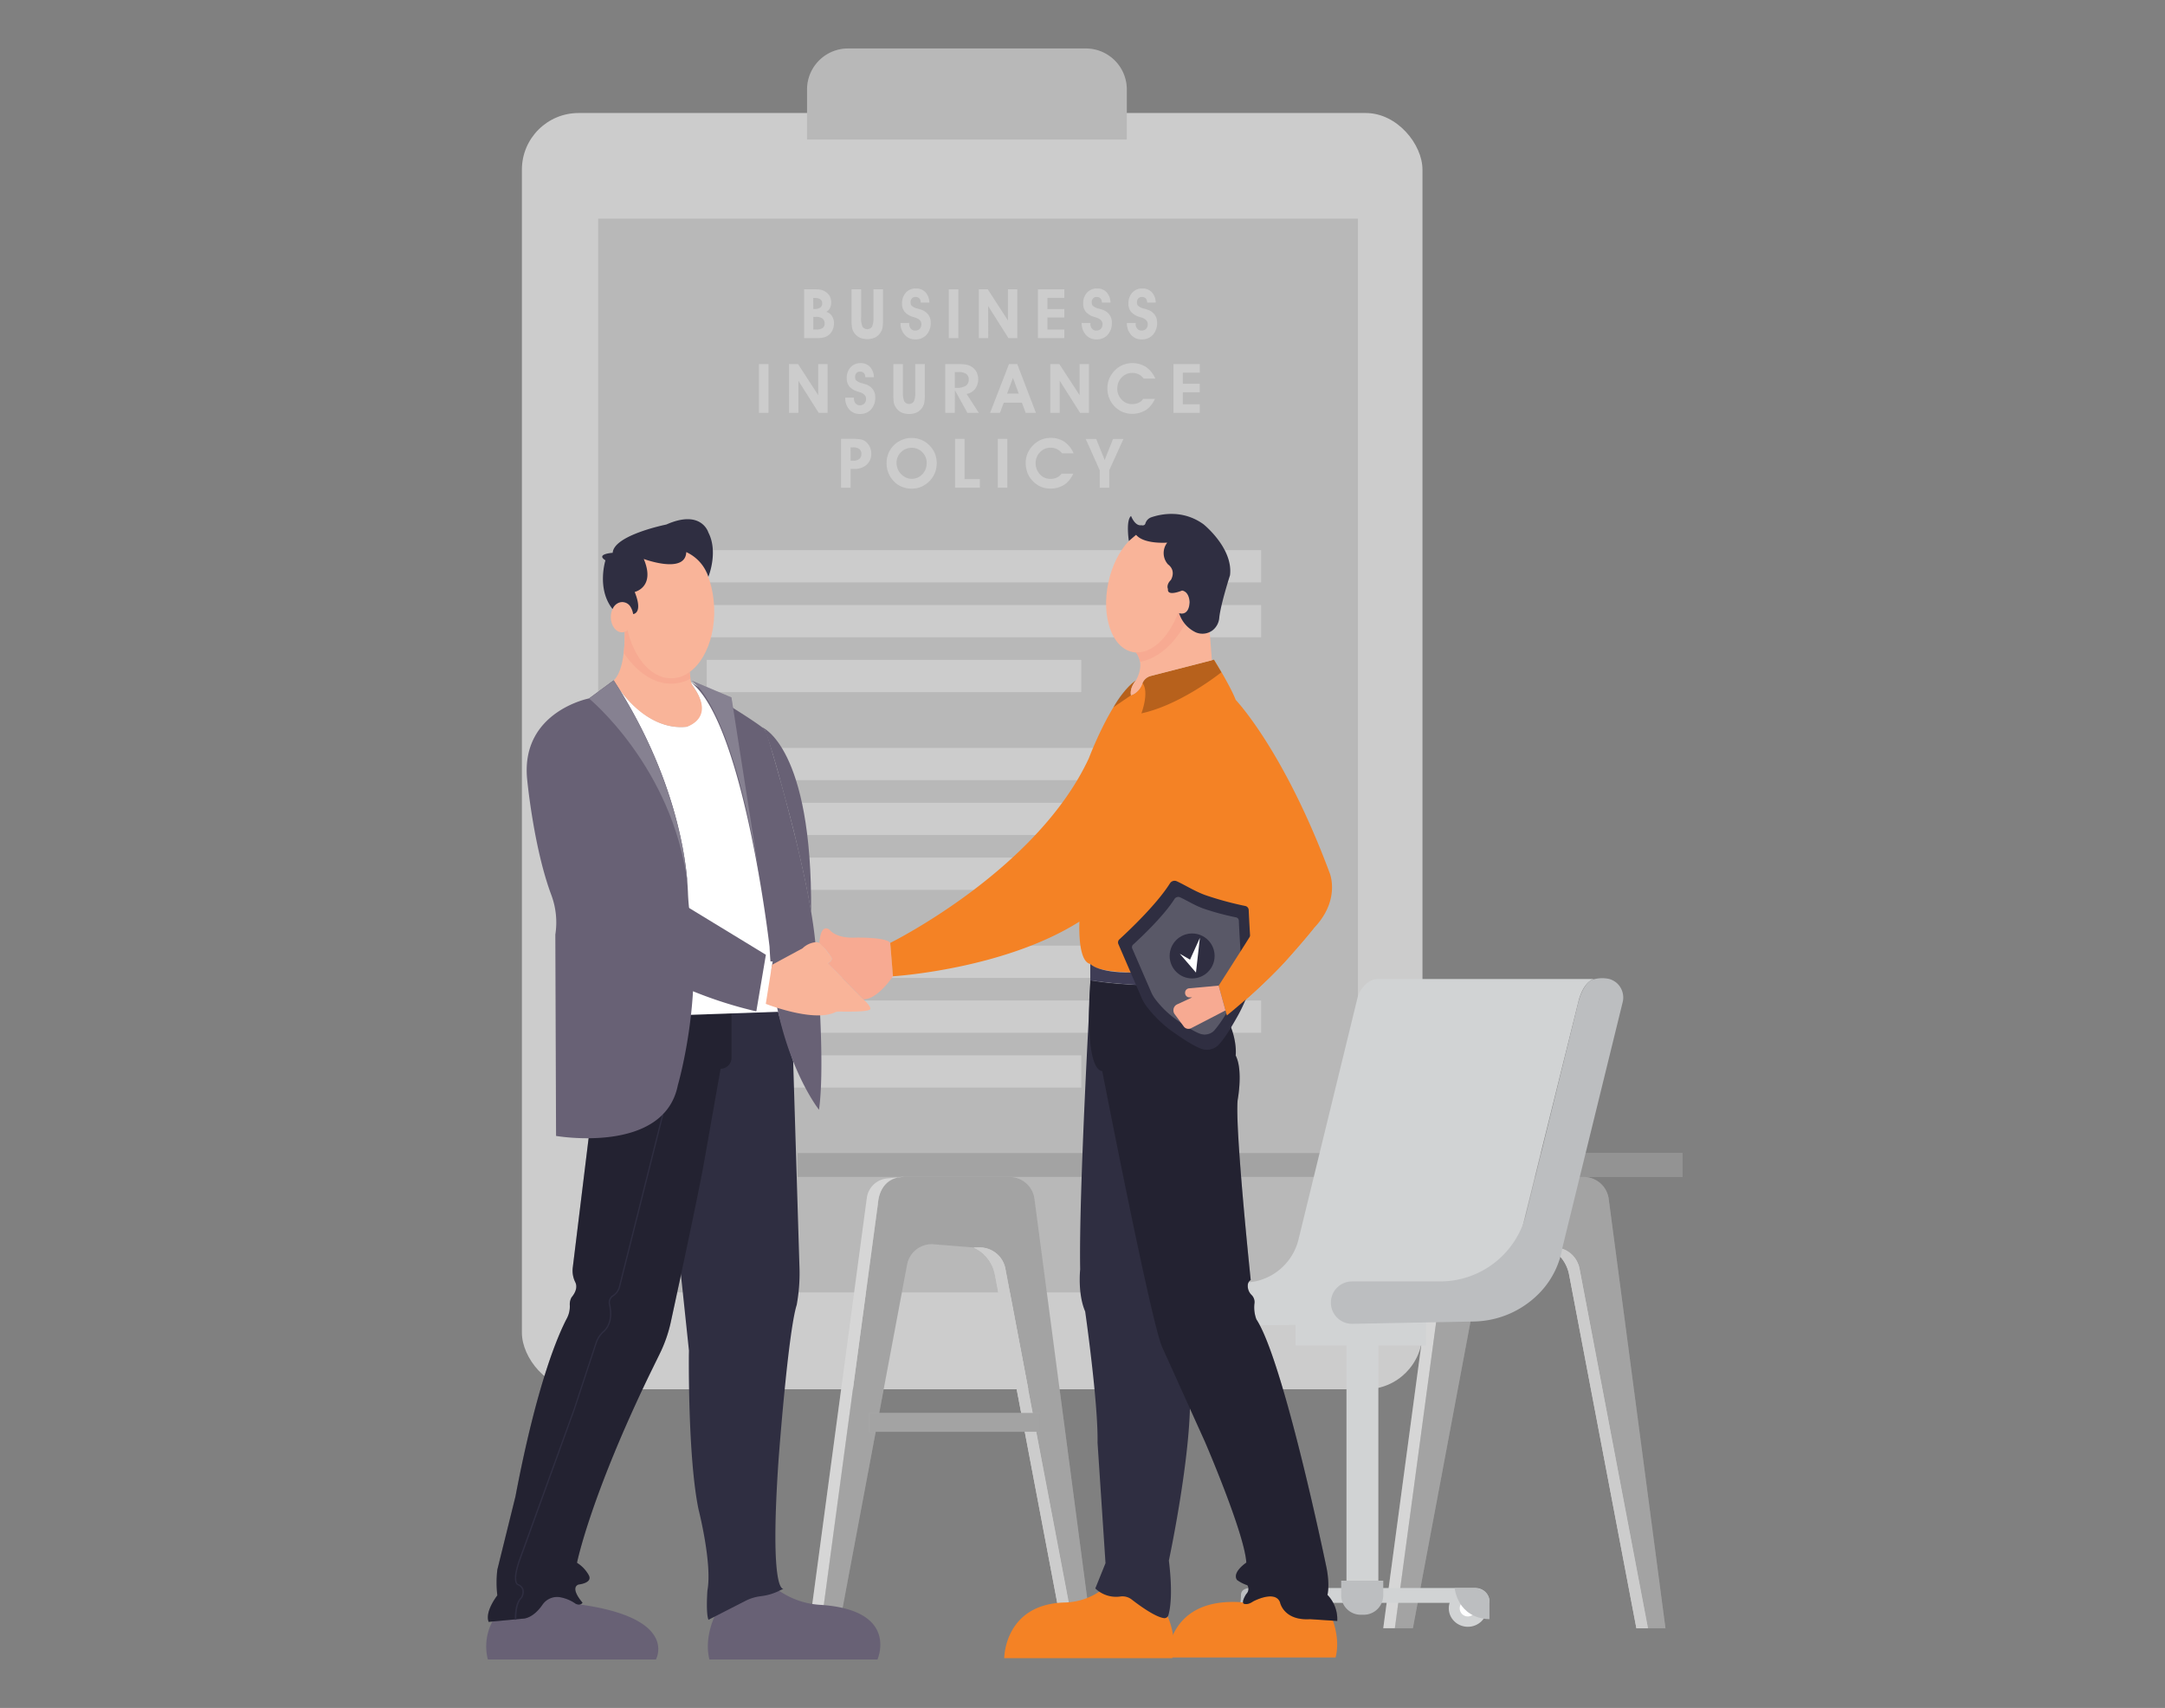 <svg id="be3e26e5-4ea2-4abd-a130-1df7196eee7a" data-name="Layer 1" xmlns="http://www.w3.org/2000/svg" width="865.76" height="682.89" viewBox="0 0 865.76 682.89"><rect x="0" y="0" width="865.76" height="682.89" fill="#808080" stroke="none"/><ellipse cx="586.98" cy="643.05" rx="7.63" ry="7.39" fill="#d1d3d4"/><circle cx="586.98" cy="643.05" r="3.26" fill="#fff"/><circle cx="504.69" cy="643.14" r="6.83" fill="#d1d3d4"/><circle cx="504.69" cy="643.14" r="3.97" fill="#fff"/><rect x="208.7" y="45.19" width="360.13" height="510.28" rx="22.65" fill="#ccc"/><path d="M339.14,19.38h95.06a16.4,16.4,0,0,1,16.4,16.4v20a0,0,0,0,1,0,0H322.73a0,0,0,0,1,0,0v-20A16.4,16.4,0,0,1,339.14,19.38Z" fill="#ccc"/><path d="M339.14,19.38h95.06a16.4,16.4,0,0,1,16.4,16.4v20a0,0,0,0,1,0,0H322.73a0,0,0,0,1,0,0v-20A16.4,16.4,0,0,1,339.14,19.38Z" opacity="0.1"/><rect x="239.2" y="87.42" width="303.82" height="429.34" opacity="0.1"/><rect x="282.61" y="219.97" width="221.71" height="12.9" fill="#ccc"/><rect x="282.61" y="241.91" width="221.71" height="12.9" fill="#ccc"/><rect x="282.61" y="263.84" width="149.78" height="12.9" fill="#ccc"/><rect x="282.61" y="378.09" width="221.71" height="12.9" fill="#ccc"/><rect x="282.61" y="400.03" width="221.71" height="12.9" fill="#ccc"/><rect x="282.61" y="421.96" width="149.78" height="12.9" fill="#ccc"/><rect x="282.61" y="299.03" width="221.71" height="12.9" fill="#ccc"/><rect x="282.61" y="320.97" width="221.71" height="12.9" fill="#ccc"/><rect x="282.61" y="342.9" width="221.71" height="12.9" fill="#ccc"/><path d="M321.56,135.19V115.67h4.19a15.56,15.56,0,0,1,2,.1,5.3,5.3,0,0,1,1.32.34,5.43,5.43,0,0,1,2.47,1.89,5.41,5.41,0,0,1,.35,5.22,3.36,3.36,0,0,1-1.5,1.46,4.06,4.06,0,0,1,2.28,1.65,5.06,5.06,0,0,1,.83,2.91,6.46,6.46,0,0,1-.51,2.56,5.37,5.37,0,0,1-1.41,2,5.6,5.6,0,0,1-2,1.08,12.11,12.11,0,0,1-3.15.32Zm3.67-11.66h.44A4,4,0,0,0,328,123a2,2,0,0,0,.78-1.71,1.87,1.87,0,0,0-.74-1.63,4.06,4.06,0,0,0-2.29-.52h-.55Zm0,8.23h1.15a4.44,4.44,0,0,0,2.56-.59,2.05,2.05,0,0,0,.82-1.8,2.41,2.41,0,0,0-.86-2,3.94,3.94,0,0,0-2.52-.68h-1.15Z" fill="#ccc"/><path d="M340.53,115.67h3.82v11.26a8.46,8.46,0,0,0,.56,3.67,2.3,2.3,0,0,0,3.82,0,8.5,8.5,0,0,0,.55-3.67V115.67h3.82v12.39a15.78,15.78,0,0,1-.22,3.09,5.19,5.19,0,0,1-.77,1.81,5.74,5.74,0,0,1-2.2,2,7.8,7.8,0,0,1-6.19,0,5.74,5.74,0,0,1-2.2-2,5.24,5.24,0,0,1-.76-1.74,15.46,15.46,0,0,1-.23-3.16Z" fill="#ccc"/><path d="M360.11,129.13l3.48,0v.29a2.89,2.89,0,0,0,.65,2,2.14,2.14,0,0,0,1.71.75,2.44,2.44,0,0,0,1.83-.69,2.61,2.61,0,0,0,.67-1.87c0-1.26-.91-2.17-2.71-2.71l-.55-.17a7.07,7.07,0,0,1-3.38-2,5,5,0,0,1-1.1-3.31,6.3,6.3,0,0,1,1.52-4.41,5.28,5.28,0,0,1,4.06-1.66,5,5,0,0,1,3.78,1.48,6.38,6.38,0,0,1,1.57,4.15h-3.46v-.16a2.09,2.09,0,0,0-.56-1.51,2,2,0,0,0-1.48-.58,1.93,1.93,0,0,0-1.48.59,2.29,2.29,0,0,0-.54,1.61,2.53,2.53,0,0,0,.11.76,1.91,1.91,0,0,0,.36.59,5.29,5.29,0,0,0,2.36,1.11c.53.15.94.27,1.23.37a6,6,0,0,1,3,2,5.28,5.28,0,0,1,1,3.26,6.9,6.9,0,0,1-1.68,4.85,5.75,5.75,0,0,1-4.45,1.83,5.43,5.43,0,0,1-4.22-1.77A6.87,6.87,0,0,1,360.11,129.13Z" fill="#ccc"/><path d="M379.41,135.19V115.67h3.82v19.52Z" fill="#ccc"/><path d="M395.18,135.19h-3.75V115.67H395l8.07,12.47V115.67h3.74v19.52h-3.54l-8.13-12.84Z" fill="#ccc"/><path d="M425.6,135.19H415.06V115.67H425.6v3.43h-6.76v4.45h6.76v3.38h-6.76v4.83h6.76Z" fill="#ccc"/><path d="M432.55,129.13l3.49,0v.29a2.88,2.88,0,0,0,.64,2,2.15,2.15,0,0,0,1.72.75,2.43,2.43,0,0,0,1.82-.69,2.57,2.57,0,0,0,.67-1.87c0-1.26-.9-2.17-2.71-2.71l-.55-.17a7.12,7.12,0,0,1-3.38-2,5,5,0,0,1-1.09-3.31,6.26,6.26,0,0,1,1.52-4.41,5.24,5.24,0,0,1,4.05-1.66,5,5,0,0,1,3.78,1.48,6.38,6.38,0,0,1,1.57,4.15h-3.46v-.16a2.09,2.09,0,0,0-.56-1.51,2,2,0,0,0-1.48-.58,1.93,1.93,0,0,0-1.48.59,2.29,2.29,0,0,0-.54,1.61,2.53,2.53,0,0,0,.11.76,1.91,1.91,0,0,0,.36.59,5.34,5.34,0,0,0,2.36,1.11c.53.15.95.27,1.23.37a6,6,0,0,1,3,2,5.28,5.28,0,0,1,1,3.26,6.9,6.9,0,0,1-1.68,4.85,5.73,5.73,0,0,1-4.45,1.83,5.43,5.43,0,0,1-4.22-1.77A6.87,6.87,0,0,1,432.55,129.13Z" fill="#ccc"/><path d="M450.64,129.13l3.49,0v.29a2.88,2.88,0,0,0,.64,2,2.15,2.15,0,0,0,1.72.75,2.42,2.42,0,0,0,1.82-.69,2.57,2.57,0,0,0,.67-1.87c0-1.26-.9-2.17-2.71-2.71l-.55-.17a7,7,0,0,1-3.37-2,4.92,4.92,0,0,1-1.1-3.31,6.26,6.26,0,0,1,1.52-4.41,5.24,5.24,0,0,1,4.05-1.66,5,5,0,0,1,3.78,1.48,6.38,6.38,0,0,1,1.57,4.15h-3.46v-.16a2.09,2.09,0,0,0-.56-1.51,2,2,0,0,0-1.48-.58,1.94,1.94,0,0,0-1.48.59,2.29,2.29,0,0,0-.54,1.61,2.53,2.53,0,0,0,.11.76,1.91,1.91,0,0,0,.36.59,5.34,5.34,0,0,0,2.36,1.11c.53.15.95.27,1.23.37a6,6,0,0,1,3,2,5.28,5.28,0,0,1,1,3.26,6.9,6.9,0,0,1-1.68,4.85,5.73,5.73,0,0,1-4.45,1.83,5.43,5.43,0,0,1-4.22-1.77A6.87,6.87,0,0,1,450.64,129.13Z" fill="#ccc"/><path d="M303.5,165.08V145.57h3.82v19.51Z" fill="#ccc"/><path d="M319.27,165.08h-3.75V145.57h3.61L327.2,158V145.57h3.74v19.51H327.4l-8.13-12.84Z" fill="#ccc"/><path d="M338,159l3.48,0v.28a2.94,2.94,0,0,0,.64,2,2.15,2.15,0,0,0,1.72.75,2.4,2.4,0,0,0,1.82-.69,2.58,2.58,0,0,0,.67-1.87c0-1.26-.9-2.17-2.7-2.71l-.55-.18a7,7,0,0,1-3.38-2,5,5,0,0,1-1.1-3.31,6.3,6.3,0,0,1,1.52-4.41,5.22,5.22,0,0,1,4-1.66,4.93,4.93,0,0,1,3.78,1.48,6.33,6.33,0,0,1,1.57,4.15H346v-.16a2.07,2.07,0,0,0-.56-1.52,2,2,0,0,0-1.47-.57,1.88,1.88,0,0,0-1.48.59,2.25,2.25,0,0,0-.55,1.61,2.19,2.19,0,0,0,.12.75,1.66,1.66,0,0,0,.35.6,5.4,5.4,0,0,0,2.36,1.11l1.23.36a6,6,0,0,1,3,2,5.28,5.28,0,0,1,1,3.26,6.91,6.91,0,0,1-1.67,4.84,5.75,5.75,0,0,1-4.45,1.83,5.45,5.45,0,0,1-4.23-1.77A6.79,6.79,0,0,1,338,159Z" fill="#ccc"/><path d="M357.25,145.57h3.82v11.26a8.42,8.42,0,0,0,.55,3.66,2.29,2.29,0,0,0,3.82,0,8.38,8.38,0,0,0,.56-3.66V145.57h3.82V158a15.66,15.66,0,0,1-.23,3.1,5.18,5.18,0,0,1-.76,1.81,5.83,5.83,0,0,1-2.2,2,7.92,7.92,0,0,1-6.19,0,5.83,5.83,0,0,1-2.2-2,5.26,5.26,0,0,1-.77-1.74,15.76,15.76,0,0,1-.22-3.17Z" fill="#ccc"/><path d="M381.82,165.08H378V145.57h4.64a26.11,26.11,0,0,1,3.29.15,6.78,6.78,0,0,1,1.85.51,5.75,5.75,0,0,1,2.53,2.17,6.55,6.55,0,0,1-.38,7.11,5.51,5.51,0,0,1-3.39,2l4.88,7.57h-4.56l-5-9.06Zm0-10h.85a6.14,6.14,0,0,0,3.52-.84,2.79,2.79,0,0,0,1.2-2.45,2.66,2.66,0,0,0-1-2.29,5.35,5.35,0,0,0-3.14-.73h-1.42Z" fill="#ccc"/><path d="M401.39,161l-1.52,4.08h-3.95l7.57-19.51h3.3l7.47,19.51h-4.09L408.63,161Zm6-3.62-2.31-6.29-2.36,6.29Z" fill="#ccc"/><path d="M423.78,165.08H420V145.57h3.62L431.72,158V145.57h3.74v19.51h-3.54l-8.14-12.84Z" fill="#ccc"/><path d="M462,151.36h-4.67a5.4,5.4,0,0,0-2-1.69,5.74,5.74,0,0,0-2.6-.56,5.63,5.63,0,0,0-2.24.44,5.45,5.45,0,0,0-1.88,1.29,6.29,6.29,0,0,0-1.82,4.42,6.28,6.28,0,0,0,1.72,4.5,5.58,5.58,0,0,0,4.22,1.81,6.17,6.17,0,0,0,2.58-.53,4.6,4.6,0,0,0,1.85-1.56h4.68a10.4,10.4,0,0,1-3.64,4.49,10.45,10.45,0,0,1-9.5.66,9.84,9.84,0,0,1-3.33-2.51,9.58,9.58,0,0,1-1.89-3.14,10.9,10.9,0,0,1-.65-3.77,9.77,9.77,0,0,1,.78-3.87,10.53,10.53,0,0,1,2.28-3.33,9.89,9.89,0,0,1,3.16-2.11,10.35,10.35,0,0,1,9.21.81A11.07,11.07,0,0,1,462,151.36Z" fill="#ccc"/><path d="M479.79,165.08H469.25V145.57h10.54V149H473v4.45h6.76v3.38H473v4.82h6.76Z" fill="#ccc"/><path d="M340.15,195h-3.82V175.47h4.85a16.05,16.05,0,0,1,2.92.2,4.62,4.62,0,0,1,1.72.64,5.84,5.84,0,0,1,1.9,2.16,6.17,6.17,0,0,1,.69,2.87,5.73,5.73,0,0,1-1.85,4.47,7.16,7.16,0,0,1-5,1.68h-1.42Zm0-10.79h1a3.8,3.8,0,0,0,2.45-.69,2.39,2.39,0,0,0,.85-2,2.35,2.35,0,0,0-.82-2,4,4,0,0,0-2.5-.65h-1Z" fill="#ccc"/><path d="M354.53,185.18a10.32,10.32,0,0,1,.43-3,9.82,9.82,0,0,1,1.27-2.68,10,10,0,0,1,8.4-4.39,9.66,9.66,0,0,1,3.75.75A9.92,9.92,0,0,1,371.6,178a10.11,10.11,0,0,1,2.23,3.28,9.8,9.8,0,0,1,.76,3.83,10.84,10.84,0,0,1-.71,3.93,10.28,10.28,0,0,1-5.39,5.54,9.74,9.74,0,0,1-3.91.8,10.15,10.15,0,0,1-4-.78,9.28,9.28,0,0,1-3.26-2.3,10.1,10.1,0,0,1-2.07-3.25A10.5,10.5,0,0,1,354.53,185.18Zm4-.13a6.49,6.49,0,0,0,.42,2.35,6.43,6.43,0,0,0,1.23,2,6.6,6.6,0,0,0,2,1.51,5.6,5.6,0,0,0,2.36.53,5.69,5.69,0,0,0,4.3-1.83,6.35,6.35,0,0,0,1.73-4.54,5.83,5.83,0,0,0-1.75-4.26,5.7,5.7,0,0,0-4.2-1.76,6,6,0,0,0-4.34,1.76A5.76,5.76,0,0,0,358.53,185.05Z" fill="#ccc"/><path d="M391.84,195h-9.91V175.47h3.78v16.08h6.13Z" fill="#ccc"/><path d="M399,195V175.47h3.82V195Z" fill="#ccc"/><path d="M429.33,181.26h-4.66a5.39,5.39,0,0,0-2-1.69,5.76,5.76,0,0,0-2.61-.56,5.62,5.62,0,0,0-2.23.44,5.47,5.47,0,0,0-1.88,1.28,6.41,6.41,0,0,0-1.35,2.05,6.56,6.56,0,0,0,1.25,6.87,5.55,5.55,0,0,0,4.21,1.82,6,6,0,0,0,2.58-.54,4.47,4.47,0,0,0,1.86-1.55h4.68a10.35,10.35,0,0,1-3.65,4.49,10.43,10.43,0,0,1-9.49.66,10,10,0,0,1-3.33-2.51,9.25,9.25,0,0,1-1.89-3.14,11,11,0,0,1-.65-3.78,9.75,9.75,0,0,1,.78-3.86,10.53,10.53,0,0,1,2.28-3.33,9.93,9.93,0,0,1,3.16-2.12,9.79,9.79,0,0,1,3.73-.71,9.56,9.56,0,0,1,5.47,1.53A10.8,10.8,0,0,1,429.33,181.26Z" fill="#ccc"/><path d="M443.58,188v7h-3.82v-7l-5.59-12.49h4.19l3.38,8.4,3.35-8.4h4.17Z" fill="#ccc"/><rect x="318.93" y="461.01" width="353.93" height="9.57" fill="#ccc"/><rect x="318.93" y="461.01" width="353.93" height="9.57" opacity="0.2"/><rect x="570.25" y="461.01" width="102.61" height="9.57" opacity="0.1"/><path d="M328.17,651h7.25l27.33-145.41a10,10,0,0,1,10.58-8.08l19.73,1.58a9.94,9.94,0,0,1,9,8.06L429.33,651h7L413.68,479.34a10.09,10.09,0,0,0-10-8.76H361.33a10.07,10.07,0,0,0-10,8.73Z" fill="#ccc"/><path d="M328.17,651h7.25l27.33-145.41a10,10,0,0,1,10.58-8.08l19.73,1.58a9.94,9.94,0,0,1,9,8.06L429.33,651h7L413.68,479.34a10.09,10.09,0,0,0-10-8.76H361.33a10.07,10.07,0,0,0-10,8.73Z" opacity="0.2"/><path d="M389.33,498.81l2.17-.05a10.44,10.44,0,0,1,10.5,8.48L429.33,651H424.7L397.88,509.79a15.16,15.16,0,0,0-4.65-8.45A14.6,14.6,0,0,0,389.33,498.81Z" fill="#ccc"/><path d="M389.33,498.81l2.17-.05a10.44,10.44,0,0,1,10.5,8.48L429.33,651H424.7L397.88,509.79a15.16,15.16,0,0,0-4.65-8.45A14.6,14.6,0,0,0,389.33,498.81Z" fill="#ccc"/><path d="M323.53,651h4.64l22.88-169.57s.25-10.87,10.28-10.87l-6.61.63a9,9,0,0,0-8.08,7.77Z" fill="#ccc"/><path d="M323.53,651h4.64l22.88-169.57s.25-10.87,10.28-10.87l-6.61.63a9,9,0,0,0-8.08,7.77Z" fill="#fff" opacity="0.2"/><path d="M557.79,651H565l27.33-145.41A10,10,0,0,1,603,497.53l19.73,1.58a9.94,9.94,0,0,1,9,8.06L659,651h7L643.3,479.34a10.09,10.09,0,0,0-10-8.76H591a10.07,10.07,0,0,0-10,8.73Z" fill="#ccc"/><path d="M557.79,651H565l27.33-145.41A10,10,0,0,1,603,497.53l19.73,1.58a9.94,9.94,0,0,1,9,8.06L659,651h7L643.3,479.34a10.09,10.09,0,0,0-10-8.76H591a10.07,10.07,0,0,0-10,8.73Z" opacity="0.2"/><path d="M619,498.81l2.17-.05a10.44,10.44,0,0,1,10.5,8.48L659,651h-4.63L627.5,509.79a15.16,15.16,0,0,0-4.65-8.45A14.6,14.6,0,0,0,619,498.81Z" fill="#ccc"/><path d="M619,498.81l2.17-.05a10.44,10.44,0,0,1,10.5,8.48L659,651h-4.63L627.5,509.79a15.16,15.16,0,0,0-4.65-8.45A14.6,14.6,0,0,0,619,498.81Z" fill="#ccc"/><path d="M553.15,651h4.64l22.88-169.57s.25-10.87,10.28-10.87l-6.61.63a9,9,0,0,0-8.08,7.77Z" fill="#ccc"/><path d="M553.15,651h4.64l22.88-169.57s.25-10.87,10.28-10.87l-6.61.63a9,9,0,0,0-8.08,7.77Z" fill="#fff" opacity="0.2"/><polygon points="570.25 537.97 518.08 537.97 518.08 529.28 570.25 527.41 570.25 537.97" fill="#d1d3d4"/><rect x="538.44" y="535.37" width="12.75" height="98.56" fill="#d1d3d4"/><path d="M499.84,634.94H590.1a5.52,5.52,0,0,1,5.52,5.52v.42a0,0,0,0,1,0,0H499.84a0,0,0,0,1,0,0v-5.94A0,0,0,0,1,499.84,634.94Z" fill="#d1d3d4"/><path d="M581.7,634.94s1,12,13.92,12.46v-6.52s.72-5.07-5.66-5.94Z" fill="#bcbec0"/><path d="M509.27,634.94h-9.43s-3.46-.07-3.59,2.69a28.62,28.62,0,0,1-.35,4.12s3.1,6,7.69,3.3a4.92,4.92,0,0,0,.83-.61C505.72,643.31,509.27,639.79,509.27,634.94Z" fill="#bcbec0"/><rect x="347.49" y="564.93" width="68.41" height="7.54" fill="#ccc"/><rect x="347.49" y="564.93" width="68.41" height="7.54" opacity="0.2"/><path d="M502,512.33l.41-.09a22.62,22.62,0,0,0,16.87-16.75l23.78-97.38s2.39-6.45,7.82-6.67h86.53s-3.91.66-6.09,8.48l-28,112.73-67.18,2.93L539,529.5l-69,.77a8.72,8.72,0,0,1-8.81-8.71h0a8.72,8.72,0,0,1,8.65-8.72l29-.18A16.9,16.9,0,0,0,502,512.33Z" fill="#d1d3d4"/><path d="M631.05,401.1c2-7.91,5.41-9.27,5.41-9.27a12.94,12.94,0,0,1,7.13-.39,7.93,7.93,0,0,1,3,1.66,7.76,7.76,0,0,1,2.28,7.68l-24.06,98a34.23,34.23,0,0,1-8.41,17.37,37.5,37.5,0,0,1-27.21,12.23l-48.51.93h0a8.48,8.48,0,0,1-8.48-8.48h0a8.48,8.48,0,0,1,8.48-8.48h35.23a35.4,35.4,0,0,0,34.38-26.94Z" fill="#bcbec0"/><path d="M536.34,632h16.81a0,0,0,0,1,0,0v5.82a7.81,7.81,0,0,1-7.81,7.81h-1.2a7.81,7.81,0,0,1-7.81-7.81V632a0,0,0,0,1,0,0Z" fill="#bcbec0"/><path d="M532.09,645.64s4.19,8.59,2,17.06H466.89s0-24.63,30.5-22l10.15-6.27a20.47,20.47,0,0,1,24.55,11.2Z" fill="#f48225" data-secondary="true"/><path d="M466.78,645.93s4.18,8.58,2,17.06h-67.2s0-21.59,24.14-22.26A25.94,25.94,0,0,0,438.63,637l3.59-2.22a20.49,20.49,0,0,1,24.56,11.2Z" fill="#f48225" data-secondary="true"/><path d="M436,395.67s-4.63,80.88-4.05,111.89c0,0-1.07,9.71,2,16.82,0,0,5.24,36.52,4.95,52.46L442.08,625,438,635.11a12,12,0,0,0,10.1,3.21,6,6,0,0,1,4.46,1.22c3.24,2.52,9.47,7,12.9,7.44a1.66,1.66,0,0,0,1.77-1.19c.67-2.26,1.83-8.5.19-21.84,0,0,10.51-49.14,8.12-72L460.61,394.1S445.12,393.61,436,392Z" fill="#2f2e41"/><path d="M440.78,428.28s19.35,99.57,23.91,110.23l17.18,38s15.87,36.74,16.52,48.27c0,0-5.87,3.91-3.7,6.95a15.41,15.41,0,0,0,4.13,2.1,2.81,2.81,0,0,1-.43,3.48s-2,3-1.09,3.84c0,0,1.31.87,3.84-.87,0,0,8.77-4.71,10.73.37,0,0,1.37,7.39,12,6.74l10.88.72a14,14,0,0,0-3.92-10.43s1-3.66-.32-10.62c0,0-17.07-82.72-28.09-99.54a13.49,13.49,0,0,1-.8-6.19,4,4,0,0,0-1.07-3.5l0,0a5,5,0,0,1-1.57-4,2.54,2.54,0,0,1,1.17-2.05s-6.38-60.73-5.22-72c0,0,2.24-11.88-.8-17.75,0,0,1.95-15.05-15.22-28.72,0,0-22,2.41-42.83-1.28C436,392,433.17,427.2,440.78,428.28Z" fill="#2f2e41"/><path d="M440.78,428.28s19.35,99.57,23.91,110.23l17.18,38s15.87,36.74,16.52,48.27c0,0-5.87,3.91-3.7,6.95a15.41,15.41,0,0,0,4.13,2.1,2.81,2.81,0,0,1-.43,3.48s-2,3-1.09,3.84c0,0,1.31.87,3.84-.87,0,0,8.77-4.71,10.73.37,0,0,1.37,7.39,12,6.74l10.88.72a14,14,0,0,0-3.92-10.43s1-3.66-.32-10.62c0,0-17.07-82.72-28.09-99.54a13.49,13.49,0,0,1-.8-6.19,4,4,0,0,0-1.07-3.5l0,0a5,5,0,0,1-1.57-4,2.54,2.54,0,0,1,1.17-2.05s-6.38-60.73-5.22-72c0,0,2.24-11.88-.8-17.75,0,0,1.95-15.05-15.22-28.72,0,0-22,2.41-42.83-1.28C436,392,433.17,427.2,440.78,428.28Z" opacity="0.25"/><path d="M285.69,646.45s-4.18,8.59-2,17.06h67.2s8.89-19.87-23-21.85a32.29,32.29,0,0,1-15-4.77l-2.66-1.64a20.48,20.48,0,0,0-24.55,11.2Z" fill="#686175" data-primary="true"/><path d="M196.85,648.44a21.16,21.16,0,0,0-1.76,15.07h67.2s9.35-16.52-30.5-22l-10.16-6.27Z" fill="#686175" data-primary="true"/><path d="M275.5,540l-3.86-36.52,16.81-101H310.7c.87,4.62,6.48,21.81,6.48,21.81l2.5,81.78a70.89,70.89,0,0,1-1.08,15.66c-3.48,11-7.25,61.74-7.25,61.74-3.77,54.79,2,51.74,2,51.74L311,636.33a21.94,21.94,0,0,1-6,1.77l-1.38.2a17.86,17.86,0,0,0-5.51,1.77l-14.8,7.57c-1.1-2.6-.42-11.74-.42-11.74,2-10.65-3.54-32.34-3.54-32.34-4.34-20.77-3.88-62.08-3.88-62.08" fill="#2f2e41"/><path d="M235.37,455.16l-6.3,51.42a10.3,10.3,0,0,0,.94,6c.67,1.29.86,3.35-1.47,6.17a5.72,5.72,0,0,0-.69,2.94,10.2,10.2,0,0,1-1.08,5.27c-3.57,6.74-12.05,26.2-20.64,71.36l-7.25,29.28a44,44,0,0,0,0,10.29s-5.07,6.38-3.48,10.58l13.91-1.3s3.78,0,7.58-5.5a7.08,7.08,0,0,1,6.76-3.1,15.4,15.4,0,0,1,6.54,2.65s1.88,1,2.75-.43c0,0-5.22-5.8-1.6-7.25,0,0,6-.58,4-3.91a13.64,13.64,0,0,0-4.61-4.78s5.22-26,29-75.23l4.06-8.28A55.71,55.71,0,0,0,268.16,529s10.72-49.23,13.33-64l6.67-37.68h0a4.35,4.35,0,0,0,4.35-4.35v-20.4H244Z" fill="#2f2e41"/><path d="M235.37,455.16l-6.3,51.42a10.3,10.3,0,0,0,.94,6c.67,1.29.86,3.35-1.47,6.17a5.72,5.72,0,0,0-.69,2.94,10.2,10.2,0,0,1-1.08,5.27c-3.57,6.74-12.05,26.2-20.64,71.36l-7.25,29.28a44,44,0,0,0,0,10.29s-5.07,6.38-3.48,10.58l13.91-1.3s3.78,0,7.58-5.5a7.08,7.08,0,0,1,6.76-3.1,15.4,15.4,0,0,1,6.54,2.65s1.88,1,2.75-.43c0,0-5.22-5.8-1.6-7.25,0,0,6-.58,4-3.91a13.64,13.64,0,0,0-4.61-4.78s5.22-26,29-75.23l4.06-8.28A55.71,55.71,0,0,0,268.16,529s10.72-49.23,13.33-64l6.67-37.68h0a4.35,4.35,0,0,0,4.35-4.35v-20.4H244Z" opacity="0.25"/><path d="M205.87,647.66c0-.27-.26-6.56,2.38-8.95a4.22,4.22,0,0,0,.6-3,3,3,0,0,0-1.65-1.84,1.29,1.29,0,0,1-.79-.62c-.63-1-1-3.38,1-9.27l22-60.59,8.79-26.65a10.64,10.64,0,0,1,3-4.54c1.74-1.58,3.56-4.66,2.35-10.41h0a3.48,3.48,0,0,1,1.4-3.89,5.68,5.68,0,0,0,2.5-3.36l17.35-69,.49.12-17.35,69a6.2,6.2,0,0,1-2.71,3.67,2.92,2.92,0,0,0-1.19,3.33c1.27,6-.66,9.25-2.5,10.91a10.16,10.16,0,0,0-2.89,4.33l-8.8,26.66L207.9,624.18c-2,5.92-1.54,8.05-1.09,8.79a.9.9,0,0,0,.5.44l.08,0a3.45,3.45,0,0,1,2,2.18,4.75,4.75,0,0,1-.68,3.41l0,0c-2.49,2.22-2.23,8.51-2.23,8.57Z" fill="#2f2e41"/><path d="M247.47,275.28s11.3,17.11,27.07,15.31c0,0,12-4.06,1.87-17.24l-.34-.64s8.36,3.54,12.06,15.76l14.31,41.37,12.13,74.58L269.21,406l-6.48-82.6Z" fill="#fff"/><path d="M249.8,252.64s.53,14.91-4.4,19.4c0,0,11,20.29,29.14,18.55,0,0,11.71-3.23,2.83-15.78a7.21,7.21,0,0,1-1.3-3.49l-.28-2.62s-7.84,6.41-16.58-1.35c0,0-5.32-5.4-8.25-15.35A7.57,7.57,0,0,0,249.8,252.64Z" fill="#f9b499"/><path d="M245.4,272l-9.85,7.25s-27.11,5.22-24.79,31.89c0,0,2.53,27.54,9.72,46.74a31.33,31.33,0,0,1,1.59,15.79h0l.29,80.51s43.19,7.53,48.7-20.29c0,0,10-34.1,4.95-67.36a86.9,86.9,0,0,1-.91-9.67C274.66,345.09,271,311.58,245.4,272Z" fill="#686175" data-primary="true"/><path d="M276.41,272.92s21.33,12.54,28.36,17.88a5.55,5.55,0,0,1,1.93,2.78c2.79,9.18,16.56,55.42,19.29,82.74,0,0,4.35,47.4,1.52,67.4,0,0-17.83-22.39-19.78-65.22C307.73,378.5,297.5,289.3,276.41,272.92Z" fill="#686175" data-primary="true"/><path d="M324.36,364.56c.51-66.07-19.59-73.76-19.59-73.76l1.25,1.34c1,2.79,2,6.1,3.16,9.85s2.05,7.12,3.87,13.78c1.34,4.92,2,7.38,2.71,10.06.76,2.87,2.34,8.93,4,16.35Q322.44,353.73,324.36,364.56Z" fill="#686175" data-primary="true"/><path d="M304,352.2l-11.5-73.36-16.1-6.8S292.33,280.06,304,352.2Z" fill="#686175" data-primary="true"/><path d="M235.55,279.29s33.4,27.37,39.33,73.78c0,0-1.42-38.09-29.48-81Z" fill="#686175" data-primary="true"/><path d="M304,352.2l-11.5-73.36-16.1-6.8S292.33,280.06,304,352.2Z" fill="#fff" opacity="0.2"/><path d="M235.55,279.29s33.4,27.37,39.33,73.78c0,0-1.42-38.09-29.48-81Z" fill="#fff" opacity="0.2"/><polygon points="302.94 401.37 306.27 401.37 308.98 384.42 305.96 384.42 302.94 401.37" fill="#fff"/><path d="M326,376.74a8.7,8.7,0,0,0-5.05,2.41l-12.23,6.62-2.49,15.6s18.78,7.43,27.54,3.45a3.87,3.87,0,0,1,1.74-.37c2.85.06,11,.16,12.18-.73,0,0,1.74-.22-2.39-4.13L331,385.13s2.28-1.09,1.3-2.61L328.84,378A3.08,3.08,0,0,0,326,376.74Z" fill="#f9b499"/><path d="M327.7,377s.12-6.56,3.14-5.73a2.14,2.14,0,0,1,1.06.68c.8.9,3.58,3.28,10.39,2.93,0,0,12.18-.23,13.7,2.12l1.09,13.32s-6,9.24-11.74,9.24L331,385.13s2.45-1.08,1.3-2.61A35.45,35.45,0,0,0,327.7,377Z" fill="#f7aa92"/><path d="M481.79,387.85c-44.64,3.47-45.8-2.44-45.8-2.44-5.21-1-4.34-16.92-4.34-16.92-30.44,19.19-74.57,21.86-74.57,21.86L356,377s58.55-28.9,79.42-73.83c0,0,9.28-24.64,18.85-31.16,0,0-2.61,2.76-2,5.95,0,0,3-.58,4.63-4.93a4.79,4.79,0,0,1,3.19-2.76l25.37-6.52s6.52,10.44,8.69,16.09c0,0,19.28,20.15,37.54,69.13,0,0,4.64,10.82-6.38,22.23,0,0-18,23.28-40.29,38.94l-9.64-10.58Z" fill="#f48225" data-secondary="true"/><path d="M456.43,285.23s3.26-8.48.43-12.17a4.86,4.86,0,0,1,3.19-2.76l25.37-6.52,3,5S472.41,281.75,456.43,285.23Z" opacity="0.25"/><path d="M445.27,282.77l7-4.78s-.8-2.72,2-5.95C454.26,272,449.45,275.16,445.27,282.77Z" opacity="0.25"/><path d="M481.79,387.85l-29.28,1c-13.7.1-16.52-3.45-16.52-3.45V392s24.77,3.69,42.83,1.28Z" fill="#3f3d56"/><path d="M454.26,260.86s3.92,3.94,0,11.18c0,0-2.61,2.9-2,5.95a7.29,7.29,0,0,0,4.63-4.93,5.06,5.06,0,0,1,3.19-2.76L484.63,264l-.88-11.24s-8.42,3.32-12.63-8.64C471.12,244.1,465,261.41,454.26,260.86Z" fill="#f9b499"/><path d="M251,252c5.12,20.16,24.67,15.49,24.67,15.49l.44,3.83s-13.34,8.78-26.67-10.19a78,78,0,0,0,.4-8.49c1-.45,1.1-.86,1.1-.86" fill="#f7aa92"/><ellipse cx="267.76" cy="243.55" rx="17.83" ry="27.68" transform="translate(-9.55 10.93) rotate(-2.3)" fill="#f9b499"/><ellipse cx="248.72" cy="246.75" rx="4.47" ry="6.07" fill="#f9b499"/><path d="M253.19,245.52s4.1-.15.62-8.84c0,0,8.41-1.89,3.62-13.19,0,0,16.67,6.23,17-2.75a16.6,16.6,0,0,1,8.84,9.89s4.06-9.89,0-17.72c0,0-2.75-9.42-16.81-3.19,0,0-21,4.2-21.45,11.31,0,0-7,.43-2.9,3,0,0-3.6,11.4,2.85,19.48a4.55,4.55,0,0,1,2.27-2.42,3.82,3.82,0,0,1,4.79,1.35A8.11,8.11,0,0,1,253.19,245.52Z" fill="#2f2e41"/><path d="M220.67,329l23.57,49.43a168,168,0,0,0,58.2,25.95q1.92-11.31,3.83-22.64l-38.51-23.46L253.19,315" fill="#686175" data-primary="true"/><path d="M452.81,260.67s13.62-7.12,17.41-17.05l1.28,1.54s.77,3.31,2.4,4.18c0,0-6,12.89-18,15.3a10.17,10.17,0,0,0-1.65-3.78A12.3,12.3,0,0,1,452.81,260.67Z" fill="#f7aa92"/><ellipse cx="457.97" cy="236.13" rx="25.08" ry="15.11" transform="translate(132.63 635.68) rotate(-78.12)" fill="#f9b499"/><ellipse cx="472.66" cy="240.82" rx="3.04" ry="4.7" fill="#f9b499"/><path d="M451.42,216.3s-1.29-8.25.88-10c0,0,1.52,4.14,4.13,3.7,0,0,1.26.37,1.59-.66a3.76,3.76,0,0,1,2.31-2.49c4-1.38,12.63-3.16,20.88,2.72,0,0,12,9.56,10.66,20.43,0,0-3.77,11.66-4.3,17.05a7.1,7.1,0,0,1-2.71,5,6.79,6.79,0,0,1-6.69.78,12.66,12.66,0,0,1-6.67-7.68s3.87,1.51,4.21-4.34c0,0,0-4.15-3-4.69,0,0-6.08,2.58-5.65-.61,0,0-.87-1.6,1.16-3.62,0,0,2.32-3.63-1.16-6.24a6.78,6.78,0,0,1-.29-8.69s-9.29.75-12.46-3.13Z" fill="#2f2e41"/><path d="M456.48,398.9a17.06,17.06,0,0,0,2.06,3.53,48.38,48.38,0,0,0,11,10.51c3.81,2.64,7.69,5.22,10.81,6.38a6.51,6.51,0,0,0,7-1.62c2.43-2.57,4.95-6.8,7.38-11.11A60.45,60.45,0,0,0,499.8,395a21,21,0,0,0,.89-7.17c-.4-8-1-16-1.35-24a1.71,1.71,0,0,0-1.36-1.59,131.4,131.4,0,0,1-15.5-4.18c-4.41-1.5-8.29-4.05-11.9-5.7a2.16,2.16,0,0,0-2.72.82c-5.48,8.69-17,19.44-20.23,22.4a1.68,1.68,0,0,0-.41,1.88Z" fill="#2f2e41"/><path d="M460.35,396.7a14,14,0,0,0,1.68,2.87,39.44,39.44,0,0,0,9,8.55c3.11,2.15,6.28,4.25,8.83,5.19a5.35,5.35,0,0,0,5.75-1.32,49.48,49.48,0,0,0,6-9.06,48.69,48.69,0,0,0,4.14-9.44,16.78,16.78,0,0,0,.73-5.85c-.31-6.53-.81-13-1.08-19.55a1.4,1.4,0,0,0-1.11-1.3,106.22,106.22,0,0,1-12.67-3.39c-3.61-1.22-6.78-3.29-9.73-4.63a1.76,1.76,0,0,0-2.22.67c-4.49,7.08-13.93,15.85-16.57,18.26a1.37,1.37,0,0,0-.33,1.53Z" fill="#fff" opacity="0.2"/><circle cx="476.72" cy="382.22" r="8.99" fill="#2f2e41"/><polygon points="471.79 381.34 478.25 388.86 479.82 374.99 475.88 383.7 471.79 381.34" fill="#fff"/><path d="M525.27,371.23l-9.37,11c-9.37,11-25.28,23.77-25.28,23.77l-3.29-11.91s21.09-32.69,21.3-34.43" fill="#f48225" data-secondary="true"/><path d="M487.33,394.08l-11.82,1.08a1.78,1.78,0,0,0-1.61,1.76v.1a1.77,1.77,0,0,0,1.77,1.77h1.05l-6,2.79a2.56,2.56,0,0,0-1.48,2.32V404a2.53,2.53,0,0,0,.51,1.52l3.64,4.92a2.31,2.31,0,0,0,2.92.67L490.06,404Z" fill="#f7aa92"/></svg>